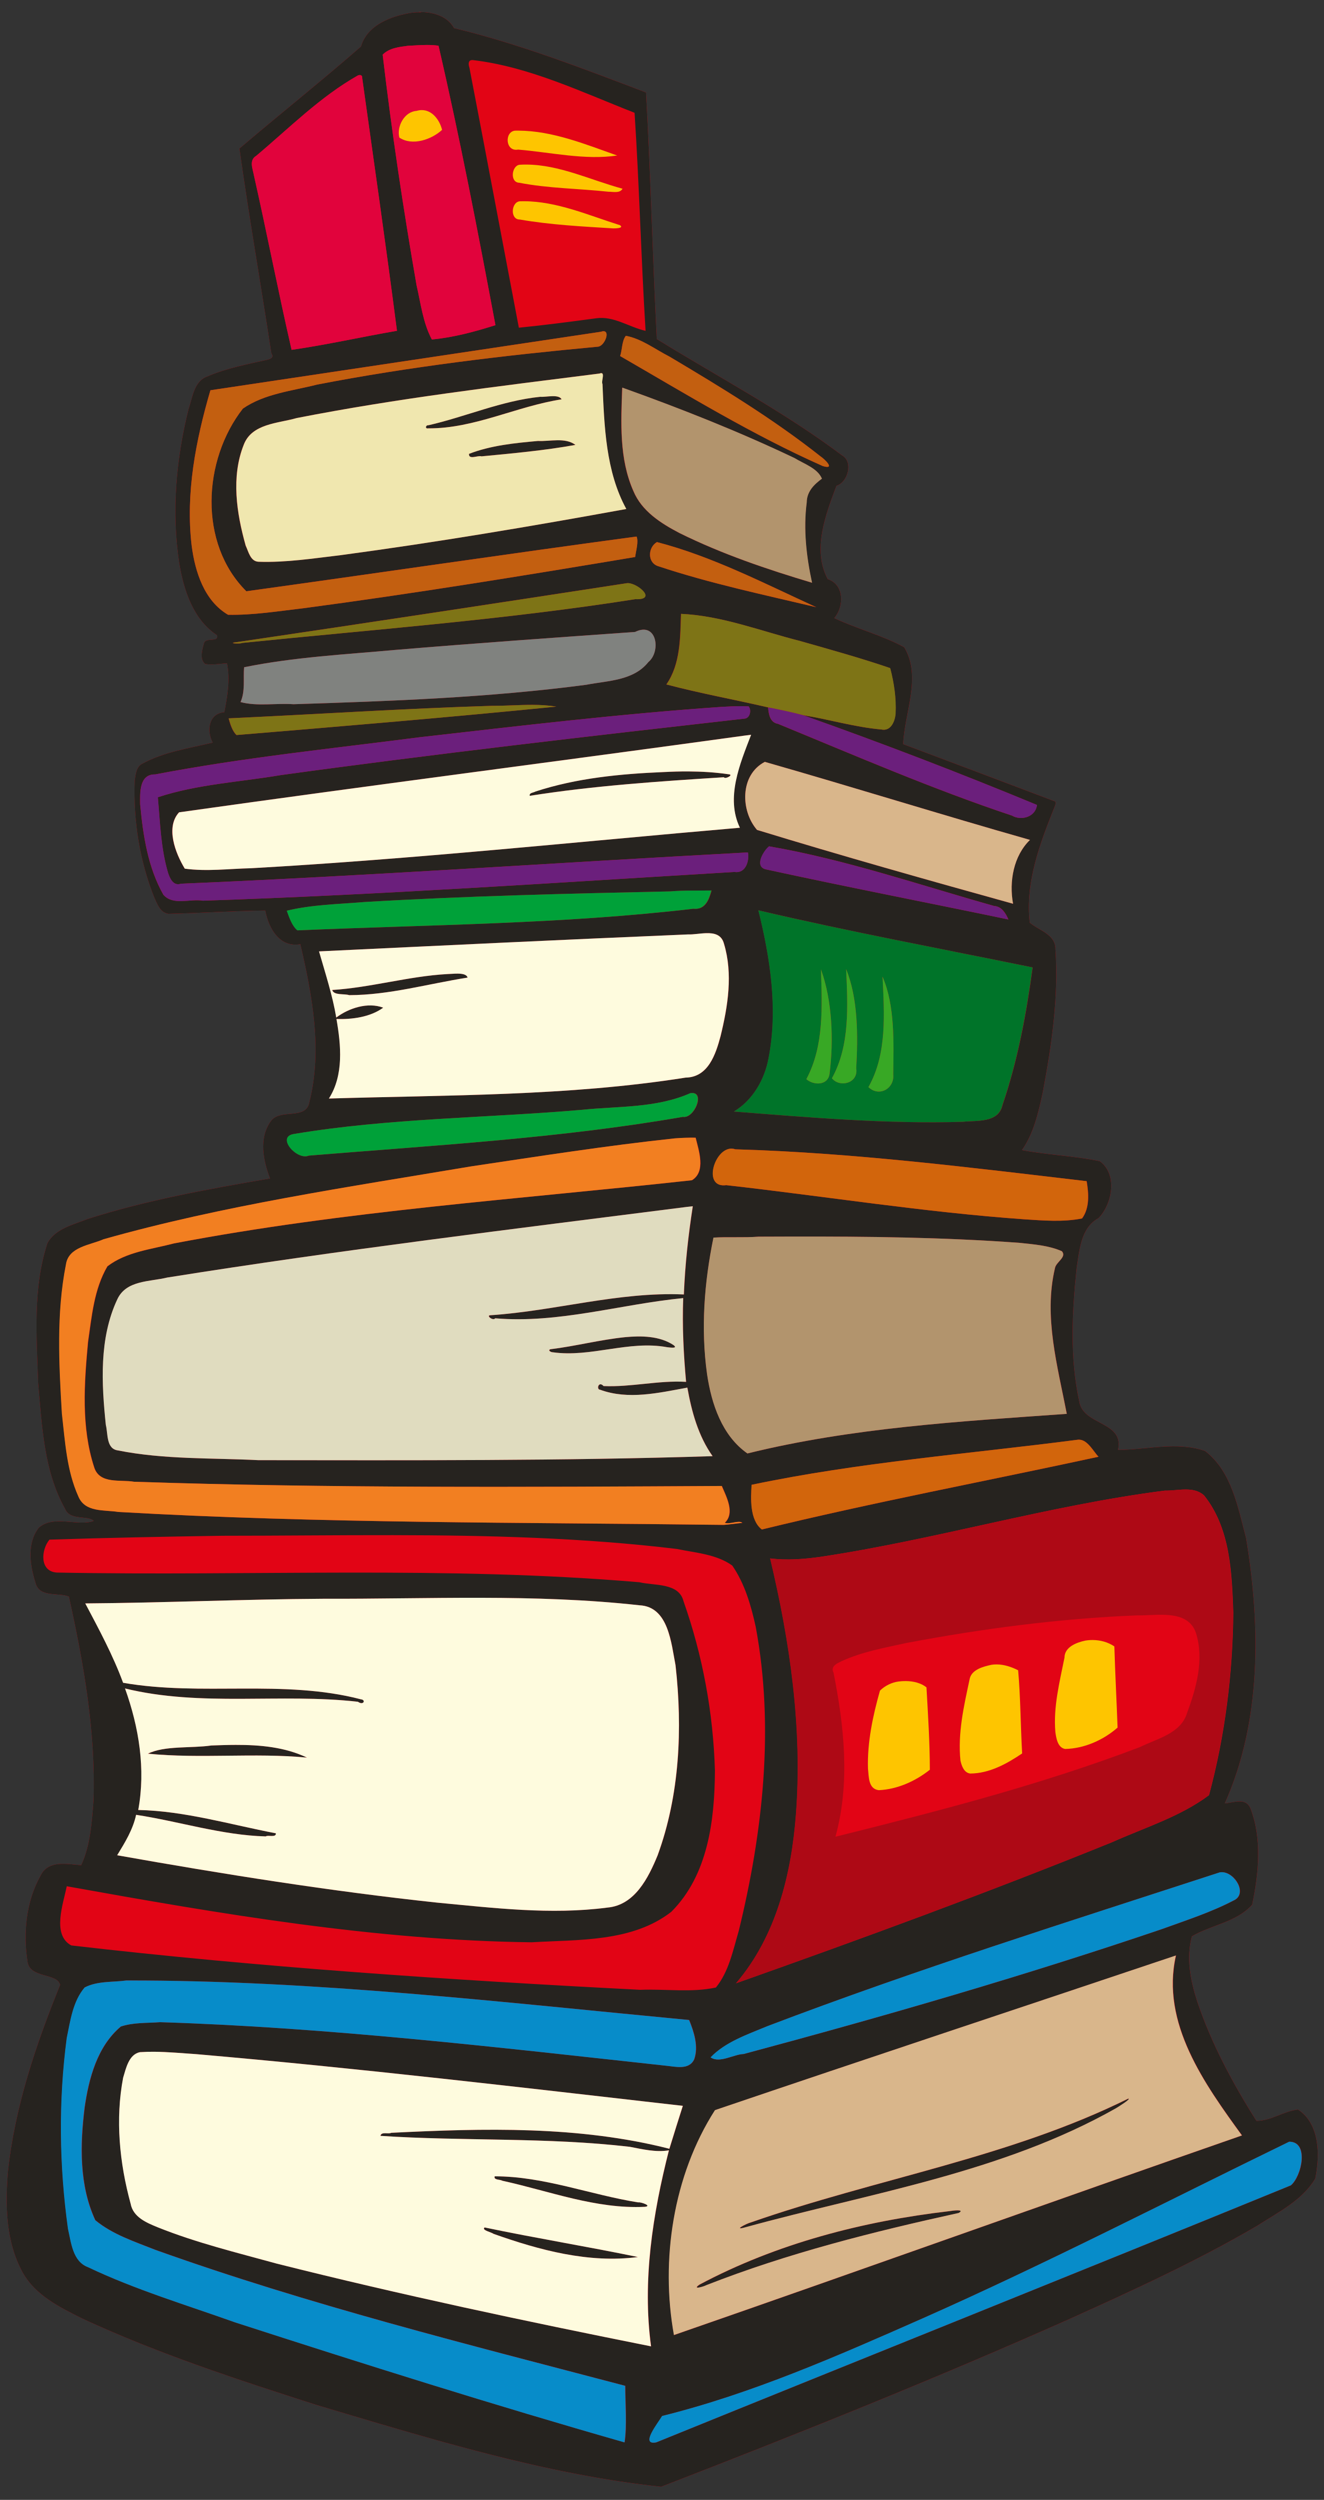 <?xml version="1.0" encoding="UTF-8" standalone="no"?>
<svg id="svg2" xmlns:rdf="http://www.w3.org/1999/02/22-rdf-syntax-ns#" xmlns="http://www.w3.org/2000/svg" height="2265pt" width="1200pt" version="1.1" xmlns:cc="http://creativecommons.org/ns#" xmlns:dc="http://purl.org/dc/elements/1.1/" viewBox="0 0 1200 2265">
<rect x="0" y="0" width="1200" height="2265" fill="#333333" stroke="none"/>
<g id="g4309" transform="translate(-1600)">
<path id="rect4306" d="m1979.6 11.108c-2.012 0.031-3.996 0.161-5.917 0.372-18.55 2.83-40.789 10.9-46.459 30.67-36.06 31.46-73.71 61.35-110.18 92.42 8.71 61.93 19.51 123.64 28.92 185.48 2.75 4.08-0.841 4.96-3.161 5.8-18.43 4.13-37.259 7.7-54.709 15.17-12.3 4.2-13.561 19.259-17.211 29.839-11.31 45.44-15.5 93.19-8.35 139.62 4.06 24.34 12.54 50.74 34.2 65.07 1.79 7.04-10.59 1.301-11.88 7.541-1.53 5.6-4.099 14.009 1.091 18.489 6.51 1.19 13.26-0.259 19.85-0.539 2.92 14.46 0.39 29.91-2.45 44.23-14.56 1.33-16.071 17.26-10.511 27.57-21.53 5.19-44.08 8.34-63.75 19.08-5.7 2.79-6.039 9.789-6.969 15.259-1.33 35.97 4.369 72.511 17.739 105.99 2.77 6.04 5.33 13.689 12.88 14.809 29.24-0.64 58.47-2.66 87.72-2.98 2.97 15.82 12.771 33.81 31.791 30.5 10.84 46.3 20.06 95.79 8.25 142.83-2.88 17.3-26.97 5.271-35.3 17.941-10.8 15.52-6.44 35.66-0.42 51.5-55.6 9.58-111.44 19.48-165.28 36.68-12.96 5.18-29.07 8.671-36.38 21.691-13.48 40.92-9.931 84.879-8.481 127.24 3.5 38.32 5.05 79.301 24.32 113.59 4.43 11.14 20.65 5.699 26.05 11.039-14.1 5.29-36.369-5.76-49.839 6.22-10.89 14.05-7.991 33.751-3.041 49.611 3.38 13.99 20.401 8.799 30.341 12.739 13.47 60.69 24.429 122.68 22.309 185.1-1.52 19.61-2.78 40.16-11.15 58.27-12.74-0.94-29.519-4.93-36.659 9.15-13.25 23.45-16.141 52.36-11.941 78.62 2.42 14.88 27.041 9.77 29.491 20.72-21.95 54.19-40.95 110.37-47.25 168.81-2.62 30.63-2.01 63.689 13.13 91.359 11.51 21.1 34.079 32.041 54.689 42.341 68.4 31.69 140.24 55.1 211.91 78.1 102.38 30.41 206.73 62.91 312.3 74.05 124.79-48.27 249.06-98.05 371.31-152.52 57.32-25.91 114.67-52.15 169-84 18.85-12.16 40.641-22.87 52.491-42.68 4.24-20.87 4.309-49.441-15.591-62.541-12.72 1.32-24.659 10.321-37.709 10.261-21.59-34.14-40.951-70.171-53.811-108.59-6.04-18.79-10.019-39.19-4.689-58.65 17.65-10.36 40.739-12.87 54.609-28.65 5.9-28.31 9.041-59.499-1.459-87.039-4.18-10.4-15.3-5.391-23.35-4.691 33.38-74.64 32.43-160.96 19.3-240.39-7.39-27.8-12.98-60.269-37.12-78.909-25.4-8.84-52.831-1.129-78.941-1.009 5.77-26.11-31.669-21.901-35.139-43.861-8.68-39.67-6.55-80.919-2.37-121.04 2.59-16.11 3.68-36.23 19.83-45.12 12.72-12.99 17.29-40 1.1-51.58-23.11-4.84-47.68-5.681-70.5-10.061 10.57-14.78 15.1-34.6 18.97-52.82 7.98-42.56 14.36-86.1 11.35-129.48 0.08-13.33-15.62-16.97-23.27-23.77-4.24-36.68 9.421-72.229 22.891-105.81 0.51-1.48 1.42-4.13-0.92-4.38-45.52-17.26-91.1-34.43-136.67-51.53 1.05-28.25 16.971-61.061 0.941-87.791-19.95-10.91-43.251-16.8-63.411-26.42 8.86-10.18 9.451-30.159-5.909-35.309-14.23-26.56-1.859-58.531 7.891-84.561 10.23-3.05 15.509-21.539 5.169-27.519-52.91-39.77-111.84-70.741-168-105.44-3.81-74.44-5.57-149.03-9.75-223.41-57.2-21.697-114.6-43.999-174-58.309-5.956-10.644-18.196-14.342-29.903-14.55-0.675-0.012-1.35-0.012-2.02-0.002z" fill="#e20415"/>
<path id="path4" d="m1981.6 11.109c-2.702-0.048-5.376 0.089-7.938 0.37-18.55 2.83-40.789 10.9-46.459 30.67-36.06 31.46-73.71 61.35-110.18 92.42 8.71 61.93 19.51 123.64 28.92 185.48 2.75 4.08-0.841 4.96-3.161 5.8-18.43 4.13-37.259 7.7-54.709 15.17-12.3 4.2-13.561 19.259-17.211 29.839-11.31 45.44-15.5 93.19-8.35 139.62 4.06 24.34 12.54 50.74 34.2 65.07 1.79 7.04-10.59 1.301-11.88 7.541-1.53 5.6-4.099 14.009 1.091 18.489 6.51 1.19 13.26-0.259 19.85-0.539 2.92 14.46 0.39 29.91-2.45 44.23-14.56 1.33-16.071 17.26-10.511 27.57-21.53 5.19-44.08 8.34-63.75 19.08-5.7 2.79-6.039 9.789-6.969 15.259-1.33 35.97 4.369 72.511 17.739 105.99 2.77 6.04 5.33 13.689 12.88 14.809 29.24-0.64 58.47-2.66 87.72-2.98 2.97 15.82 12.771 33.81 31.791 30.5 10.84 46.3 20.06 95.79 8.25 142.83-2.88 17.3-26.97 5.271-35.3 17.941-10.8 15.52-6.44 35.66-0.42 51.5-55.6 9.58-111.44 19.48-165.28 36.68-12.96 5.18-29.07 8.671-36.38 21.691-13.48 40.92-9.931 84.879-8.481 127.24 3.5 38.32 5.05 79.301 24.32 113.59 4.43 11.14 20.65 5.699 26.05 11.039-14.1 5.29-36.369-5.76-49.839 6.22-10.89 14.05-7.991 33.751-3.041 49.611 3.38 13.99 20.401 8.799 30.341 12.739 13.47 60.69 24.429 122.68 22.309 185.1-1.52 19.61-2.78 40.16-11.15 58.27-12.74-0.94-29.519-4.93-36.659 9.15-13.25 23.45-16.141 52.36-11.941 78.62 2.42 14.88 27.041 9.77 29.491 20.72-21.95 54.19-40.95 110.37-47.25 168.81-2.62 30.63-2.01 63.689 13.13 91.359 11.51 21.1 34.079 32.041 54.689 42.341 68.4 31.69 140.24 55.1 211.91 78.1 102.38 30.41 206.73 62.91 312.3 74.05 124.79-48.27 249.06-98.05 371.31-152.52 57.32-25.91 114.67-52.15 169-84 18.85-12.16 40.641-22.87 52.491-42.68 4.24-20.87 4.309-49.441-15.591-62.541-12.72 1.32-24.659 10.321-37.709 10.261-21.59-34.14-40.951-70.171-53.811-108.59-6.04-18.79-10.019-39.19-4.689-58.65 17.65-10.36 40.739-12.87 54.609-28.65 5.9-28.31 9.041-59.499-1.459-87.039-4.18-10.4-15.3-5.391-23.35-4.691 33.38-74.64 32.43-160.96 19.3-240.39-7.39-27.8-12.98-60.269-37.12-78.909-25.4-8.84-52.831-1.129-78.941-1.009 5.77-26.11-31.669-21.901-35.139-43.861-8.68-39.67-6.55-80.919-2.37-121.04 2.59-16.11 3.68-36.23 19.83-45.12 12.72-12.99 17.29-40 1.1-51.58-23.11-4.84-47.68-5.681-70.5-10.061 10.57-14.78 15.1-34.6 18.97-52.82 7.98-42.56 14.36-86.1 11.35-129.48 0.08-13.33-15.62-16.97-23.27-23.77-4.24-36.68 9.421-72.229 22.891-105.81 0.51-1.48 1.42-4.13-0.92-4.38-45.52-17.26-91.1-34.43-136.67-51.53 1.05-28.25 16.971-61.061 0.941-87.791-19.95-10.91-43.251-16.8-63.411-26.42 8.86-10.18 9.451-30.159-5.909-35.309-14.23-26.56-1.859-58.531 7.891-84.561 10.23-3.05 15.509-21.539 5.169-27.519-52.91-39.77-111.84-70.741-168-105.44-3.81-74.44-5.57-149.03-9.75-223.41-57.2-21.698-114.6-44-174-58.31-5.956-10.644-18.196-14.342-29.903-14.55zm5.445 29.636c3.494 0.001 6.978 0.178 10.428 0.684 19.43 83.89 35.729 168.58 51.589 253.19-18.76 5.9-38.03 11.169-57.63 12.959-8.09-15.17-10.01-32.62-13.87-49.15-12.04-69.34-22.52-139.01-30.7-208.91 6.03-6.02 14.751-6.961 22.731-8.011 5.775-0.275 11.628-0.765 17.452-0.764zm40.77 13.675c0.234-0.009 0.481-0.002 0.747 0.02 51.11 5.96 98.861 29.12 146.58 47.75 4.24 65.06 5.919 131.9 9.969 197.58-14.98-3.39-28.699-13.581-44.589-11.411-23.38 3.13-46.79 6.21-70.25 8.57-14.97-78.48-29.69-157.06-44.8-235.52-1.125-3.291-1.16-6.853 2.342-6.989zm-101.85 13.583c1.43-0.063 2.521 0.727 2.341 2.647 10.66 76.32 21.67 152.63 31.5 229.06-31.87 5.49-63.531 12.69-95.491 17.27-12.08-52.55-22.3-105.58-34.18-158.21-1.09-5.99-4.57-13.631 2.12-17.591 29.94-25.14 58.01-53.549 92.2-72.839 0.517-0.2 1.033-0.317 1.509-0.338zm221 232.1c6.416-0.012 0.649 14.132-5.505 14.059-85.05 7.9-170.15 18.03-254.08 34.3-22.66 5.77-47.619 8.17-67.259 21.75-36.36 46.56-40.45 122.13 3.12 165.5 117.91-16.31 235.72-33.72 353.69-49.58 1.96 4.56-0.509 12.66-1.289 18.55-99.99 16.74-200.11 33.071-300.63 46.411-22.71 2.63-45.44 6.369-68.35 5.919-21.68-12.73-29.941-39.119-32.991-62.739-5.59-47.42 3.75-95.26 17-140.68 117.96-17.66 235.93-35.33 353.9-53 0.938-0.336 1.732-0.489 2.395-0.491zm20.234 4.15c14.3 2.63 26.701 12.34 39.591 18.87 46.92 27.89 93.799 56.359 136.69 90.239 3.85 2.56 14.121 12.431 2.331 8.961-63.75-28.24-123.47-64.9-183.78-99.72 1.97-5.73 1.49-13.67 5.17-18.35zm-22.497 33.828c3.678-0.248-0.065 7.586 1.277 9.852 1.66 38.17 2.9 79.111 21.6 113.24-84.82 15.49-172.27 30.229-258.68 41.809-24.79 2.93-49.629 6.84-74.659 6-7.43-0.35-9.021-9.099-11.661-14.639-8.23-29.38-13.319-62.211-1.739-91.381 7.36-19.25 31.04-19.319 47.87-24.159 90.81-17.86 182.83-28.73 274.6-40.37 0.553-0.214 1.012-0.326 1.392-0.352zm19.167 13.102c52.89 18.93 105.31 39.63 156.06 63.8 8.63 5.31 20.97 9.23 24.92 18.72-7.15 5.25-13.7 11.7-13.78 21.45-3.15 24.3-0.36 49.02 4.83 72.85-40.94-12.23-81.629-25.99-120.01-44.97-16.83-8.76-34.33-19.849-41.9-38.109-13.02-29.32-11.25-62.491-10.12-93.741zm-62.169 7.783c-4.144-0.068-9.005 0.809-12.161 0.567-34.89 3.54-67.3 17.991-101.25 25.761-2.68-0.26-3.34 3.399-0.28 2.809 41.87 0.31 80.049-20.011 120.92-26.291-1.216-2.17-4.005-2.794-7.228-2.847zm3.341 39.942c-5.994 0.055-12.177 0.916-17.522 0.636-21.11 1.9-42.641 3.989-62.541 11.689-0.34 5.7 8.161 1.091 11.341 2.241 28.43-2.73 56.989-5.28 85.109-10.37-4.59-3.5-10.394-4.25-16.388-4.195zm90.338 92.236c50.3 13.03 97.39 37.529 144.42 59.009-47.81-11.33-96.13-21.52-142.8-37-10.51-2.92-9.98-17.109-1.62-22.009zm-26.205 37.195c9.114 0.249 26.474 15.426 6.605 14.534-118.11 18.63-237.51 27.499-356.4 39.659-2.1 1.16-15.24 0.24-3.75-0.88 117.61-17.37 235.18-35.231 352.69-53.291 0.275-0.024 0.561-0.032 0.855-0.023zm48.005 27.844c36.95 1.65 72.281 15.59 107.96 24.6 27.3 7.8 54.779 15.361 81.609 24.561 3.49 13.37 5.57 27.31 4.88 41.13-0.45 6.79-4.179 16.36-12.869 14.48-23.94-2.08-47.171-9.131-70.861-12.941 71.3 25.25 142.06 52.37 211.91 81.3-1.07 10.67-13.971 14.72-22.691 9.65-72.04-24.02-141.8-54.259-211.98-83.109-7.37-1.23-8.44-8.69-9.03-14.93-30.66-7.11-61.941-12.75-92.211-20.78 12.89-18.51 12.51-42.391 13.28-63.961zm-34.162 14.327c13.233-0.316 14.544 21.198 4.653 29.294-13.53 17.07-36.81 16.861-56.32 20.641-87.98 11.61-176.82 14.829-265.42 17.619-15.78-1.12-32.79 2.1-47.95-1.95 4.42-10.05 2.321-20.98 3.231-31.55 45.2-9.23 91.63-11.56 137.53-15.75 72.23-6.04 144.53-11.119 216.82-16.239 2.807-1.375 5.291-2.012 7.456-2.064zm-100.48 68.123c7.237 0.023 14.444 0.411 21.566 1.611-96.33 9.62-193.21 17.749-289.8 25.739-3.72-3.42-5.73-9.98-7.15-15.13 79.73-3.7 159.41-8.92 239.2-11.37 11.975 0.087 24.122-0.888 36.184-0.85zm189.7 1.212c2.088 0.009 4.177 0.058 6.264 0.158 2.78 3.44 1.22 10.71-3.67 11.1-140.33 15.89-280.68 31.929-420.6 51.209-37.03 6.3-75.489 8.22-111.21 20.05 2.06 22.83 2.69 46.131 9.2 68.281 1.7 5.15 4.729 12.39 11.759 10.05 171.4-7.22 342.58-19.221 513.85-28.361 1.53 7.66-2.129 19.35-12.059 17.7-160.57 9.58-321.12 20.74-481.89 26.03-11.54-1.98-26.97 4.721-35.83-5.359-14.1-24.88-18.449-53.919-21.039-82.009-0.08-9.99-1.11-27.371 13.65-27.031 79.13-15.19 159.42-23.319 239.29-33.639 91.04-10.38 182.08-21.22 273.51-27.52 6.247-0.36 12.511-0.686 18.775-0.658zm8.455 25.878c-10.16 26.36-23.23 57.16-10.17 84.25-147.6 12.74-295.02 28.369-442.97 36.689-20.01 0.45-40.229 3.12-60.159 0.4-8.55-14.07-17.6-37.529-5.17-51.059 170.58-24.08 341.66-45.961 512.39-69.491 1.52-0.2 4.56-0.589 6.08-0.789zm12.48 24.57c80.24 22.92 160.01 47.91 240.33 70.7-14.84 14.36-19.08 37.56-15.35 57.85-77.57-21.52-155.09-43.351-232.06-66.911-15.04-17.39-15.57-49.859 7.08-61.639zm-69.581 8.673c-7.403-0.032-14.804 0.183-22.169 0.566-39.15 1.63-78.79 5.401-116.22 17.641-1.79 1.11-5.819 1-5.159 3.88 58.27-9.23 117.15-13.081 175.97-16.841 0.93 2.17 9.289-2.279 4.439-2.659-12.181-1.794-24.523-2.533-36.861-2.586zm73.5 67.84c69.36 11.96 136.39 35.04 204.1 54.1 6.8 0.4 10.38 6.631 12.83 12.191-73.42-15.29-147.05-29.56-220.32-45.52-10-2.87-1.549-16.88 3.391-20.77zm-52.12 40.02c-2.34 8.45-5.699 17.71-16.459 16.55-119.04 13.96-239.25 14.41-358.86 19.58-4.85-4.01-7.42-11.75-9.63-17.82 23.03-5.53 46.881-5.88 70.391-7.87 92.36-5.45 184.9-7.62 277.35-9.63 12.37-1.04 24.799-0.599 37.209-0.809zm42.45 17.959c82.39 19.34 165.64 34.791 248.55 51.741-5.61 42.1-13.57 84.59-27.37 124.9-3.7 16.32-23.32 13.6-35.98 15-69.23 2.04-138.42-3.89-207.39-9.32 17.22-10.36 27.88-29.04 31.45-48.57 8.59-44.5 1.459-90.27-9.261-133.75zm-47.245 20.712c7.278-0.202 13.903 1.28 16.086 9.549 8.25 27.29 3.55 56.77-3.13 83.93-4.34 16.16-11.111 37.119-31.611 37.389-106.8 16.9-215.52 15.711-323.32 18.961 13.57-21.34 10.98-48.23 6.85-72.05 14.23 0.46 30.771-1.76 42.361-10.27-13.84-5.2-30.93 0.22-42.55 8.95-3.45-20.43-9.961-40.18-15.611-59.95 111.5-5.32 223.01-10.71 334.54-15.38 4.668 0.206 10.724-0.971 16.384-1.128zm-225.35 36.653c-3.33-0.018-6.832 0.36-9.125 0.395-35.22 1.94-69.339 12.219-104.52 14.439 1.56 5.1 10.92 3.16 15.4 4.67 36.34-0.06 71.61-10.31 107.3-15.9-0.776-2.902-4.775-3.581-9.056-3.605zm212.15 108.19c12.412-0.744 2.247 23.403-7.973 21.611-112 19.48-225.87 25.79-339.06 35.1-10.73 4.58-29.939-17.15-13.309-19.63 86.21-14.39 174.11-14.391 261.07-21.891 32.76-3.4 67.35-1.469 98-15.039 0.448-0.077 0.873-0.128 1.273-0.152zm-1.069 40.483c1.571-0.012 3.143-0.01 4.716 0.019 2.8 11.63 9.52 30.689-3.37 38.539-156.64 17.19-314.46 27.651-469.48 57.241-20.45 5.38-43.089 7.559-60.289 20.739-12.13 20.63-14.181 45.211-17.561 68.431-3.5 37.73-6.37 77.16 5.58 113.75 4.91 15.44 23.921 10.849 36.081 13.019 177.47 5.92 355.25 4.801 532.76 3.831 4.18 10.01 12.07 24.359 2.7 33.359 4.58 1.68 12.831-2.651 15.891 0.059-5.63 0.54-11.221 1.421-16.861 1.831-182.97-2.34-366.06-1.221-548.8-11.731-12.69-2.04-30.059 0.621-36.089-14.019-10.6-23.5-12.051-49.75-14.931-75.02-2.68-44.93-5.1-90.71 3.65-135.12 2.37-16.22 22.001-17.509 34.081-22.909 109.04-30.81 221.45-47.22 333.01-66 61.49-9.16 122.95-18.821 184.79-25.411 4.702-0.367 9.41-0.571 14.124-0.608zm37.43 9.906c1.062 0.034 2.147 0.234 3.247 0.622 106.52 3.09 212.59 16.46 318.38 28.88 1.87 11.16 2.86 24.08-4.15 33.75-17.27 3.45-35.02 1.9-52.45 0.78-90.42-6.41-179.99-20.79-270.01-30.93-21.75 3.028-10.945-33.618 4.984-33.102zm-35.324 52.202c-4.1 26.47-7.021 53.15-8.091 79.93-59.12-2.58-116.4 14.89-175.04 18.82-4.82-0.05 2.14 5.45 4.03 2.77 57.51 4.91 113.57-12.76 170.42-18.3-0.97 25.34 0.309 50.67 2.609 75.9-25.06-1.48-49.741 4.92-74.791 3.82-4.55-4.98-6.739 3.149-3.169 3.289 25.63 9.43 53.209 2.82 79.109-1.9 3.87 21.82 9.92 43.861 22.87 62.111-135.26 4.32-274.82 3.75-411.72 3.63-42.39-2.11-85.41-0.49-127.22-8.82-10.85-1.4-8.959-15.299-10.989-23.059-3.92-37.76-6.16-78.57 10.38-113.82 8.07-17.51 29.409-15.87 45.259-19.77 156.5-24.96 313.87-43.999 471.05-64.009 1.32-0.14 3.961-0.441 5.291-0.591zm89.169 27.45c68.984-0.131 138.03 0.625 206.87 5.7 12.94 1.38 26.43 2.291 38.45 7.591 4.73 5.4-5.539 9.81-6.309 15.5-10.34 43.85 2.44 88.73 10.75 131.85-96.91 6.88-194.78 12.53-289.44 35.88-23.08-16.11-32.639-45.009-36.569-71.709-5.78-41.17-2.581-83.28 5.789-123.87 13.62-0.82 27.28 0.189 40.9-0.841 9.851-0.045 19.705-0.081 29.559-0.1zm-139.19 90.552c-3.795 0.043-7.559 0.284-11.202 0.619-22.86 2.34-45.179 8.19-67.959 10.98-2.49 1.11 0.899 2.77 2.239 2.7 34.75 4.89 68.92-11.009 103.62-4.589 2.57 0.27 10.321 1.479 5.841-1.911-9.488-6.27-21.153-7.927-32.539-7.798zm400.2 93.494c7.921 0.21 13.03 11.059 17.567 15.475-101.29 21.97-204.3 41.269-305.18 65.909-11.18-8.7-10.001-28.5-9.261-40.5 97.23-20.44 196.77-28 295.25-40.78 0.554-0.086 1.095-0.119 1.623-0.105zm96.094 45.139c6.232-0.044 12.219 0.971 17.044 5.356 23.82 29.78 25.179 69.9 26.469 106.28-0.5 55.66-7.529 111.57-22.009 165.32-26.07 19.49-58.12 29.27-87.63 42.5-112.51 45.62-226.6 87.369-341 127.91 36.37-42.45 50.31-98.91 54.37-153.57 5.85-77.78-5.41-155.81-23.42-231.36 15.18 1.9 30.5 0.67 45.6-1.43 104.82-15.72 206.86-46.591 312.05-60.011 5.815 0.15 12.294-0.952 18.527-0.995zm-717.96 41.364c85.991 0.132 171.95 2.237 257.36 12.531 16.9 3.56 35.559 4.65 50.019 15.02 11.36 16.5 17.03 36.27 21.27 55.67 16.97 91.23 6.47 185.78-15.4 275.29-5.21 17.58-8.92 36.909-20.72 51.339-22.33 4.84-45.799 1.141-68.539 2.091-172.17-8.83-344.43-20.39-515.69-40.2-17.81-9.61-7.249-37.811-4.139-53.641 139.22 25.03 279.57 49.08 421.37 50.78 42.44-2.53 91.131-0.05 126.53-27.58 33.36-33.26 39.36-83.209 39.58-128.01-1.52-52.2-11.09-104.28-28.5-153.51-4.18-16.84-26.601-13.899-39.911-17.109-175.6-14.99-352.14-5.39-528.08-8.78-15.82-1.04-14.28-20.65-6.65-29.82 52.26-1.74 104.52-2.7 156.8-3.52 51.502 0 103.11-0.631 154.7-0.551zm80.008 56.75c47.894 0.115 95.74 1.506 143.35 6.781 26.37 1.24 28.75 34.441 32.68 54.331 6.46 57.47 3.79 117.44-16.22 172.22-8.39 20.38-20.7 45.241-45.6 47.361-51.24 6.73-103.1 0.309-154.26-4.491-97.19-10.42-193.78-25.82-289.99-42.92 7.04-11.52 14.31-23.28 17.17-36.65 39.17 5.97 77.6 18.49 117.5 19.57 1.93-1.58 9.4 1.4 9.2-2.8-41.41-7.91-82.35-20.24-124.77-21.15 6.84-37.03 0.63-74.979-11.98-110.11 69.15 16.92 140.96 4.11 211.08 12.05 5.1 3.6 7.409-1.72 2.809-2.18-70.47-18.42-144.37-2.541-215.63-15.011-9.17-24.94-22.029-48.739-34.289-71.909 71.77-0.53 143.52-3.801 215.31-4.211 47.805 0.165 95.747-0.996 143.64-0.881zm-222.7 133.29c-7.389 0.019-14.749 0.264-21.981 0.531-18.4 2.68-42.19-0.07-57.5 7.42 47.83 4.73 96.32-1.01 144.17 3.55-20.085-9.57-42.521-11.557-64.689-11.502zm894.23 115.31c11.725 0.38 23.37 19.945 10.152 25.72-20.72 10.79-43.08 17.931-64.98 25.891-124.82 42.35-251.55 78.999-378.85 113.12-9.13 0.26-21.93 8.75-30.02 3.02 13.39-14.01 33.64-20.83 51.68-28.33 134.84-51.32 272.58-94.54 409.68-139.23 0.775-0.155 1.557-0.216 2.339-0.191zm-41.909 75.53c-13.97 61.24 26.221 116.67 59.831 163.01-171.76 59.77-343.02 121.26-514.8 180.85-12.18-67.51-0.88-144.35 37.2-203.77 138.55-47.07 277.51-93.04 416.25-139.62 0.38-0.12 1.139-0.35 1.519-0.47zm-951.38 22.6c170.58-0.32 340.49 19.751 510.12 35.791 4.4 10.9 8.699 23.939 4.609 35.609-4.73 10.07-17.07 6.59-25.73 5.8-152.43-16.62-305.01-34.599-458.35-39.439-11.88 0.9-24.15 0.14-35.6 3.95-21.42 18.05-29.01 46.92-32.83 73.53-4.17 33.86-4.959 70.36 9.691 101.95 15.73 13.02 35.569 19.32 54.269 26.8 139.28 49.84 283.09 85.66 426.02 123.25 0.11 16.64 1.651 36.209-0.589 51.259-118.37-33.79-235.98-70.879-353.15-108.79-44.59-15.9-90.221-29.54-133.06-49.92-14.04-5.18-15.33-22.36-18.23-34.83-7.96-57.24-8.67-115.55-1.12-172.87 3.33-15.81 5.43-33.07 16.23-45.78 11.48-5.98 25.27-4.621 37.72-6.311zm25.083 64.594c12.784 0.084 25.567 1.339 38.317 2.156 147.29 12.75 294.13 30.111 441 46.841-4.11 12.9-8.18 25.921-12.18 38.891-82-20.91-168.12-18.62-252.14-14.45-2.49 1.46-8.909-1.34-9.719 2.75 75.27 4.95 150.98 1.17 226.04 9.93 11.66 2.22 23.44 5.139 35.4 3.189-14.69 57.74-24.219 118.09-16.209 177.6-113.48-22.67-226.76-46.67-339.02-74.9-36.29-9.99-73.06-18.91-108.07-32.95-10.22-4.16-22.33-9.21-24.58-21.4-10.08-36.83-13.991-76.449-6.791-114.14 2.55-8.43 5.13-21.06 15.17-23.15 4.26-0.292 8.521-0.395 12.783-0.367zm883.07 42.477c-108.22 53.62-228.7 72.54-341.94 112.13-4.37 1.1-16.891 7.79-4.841 4.37 112.93-31.03 232.24-49.35 335.5-107.68 2.32-1.35 14.46-8.95 11.28-8.82zm145.84 39c18.13-0.11 11.439 31.17 1.489 39.55-191.45 78.28-383.53 155.05-575.16 232.86-15.05 2.96 1.7-17.71 5.33-23.92 81.38-20.19 158.98-54.38 235.67-88.23 112.58-49.85 222.09-106.43 332.67-160.26zm-720.1 31.38c-1.16 3.49 4.77 2.68 6.97 4 42.56 9.33 84.919 25.81 129.09 23.62 7.13-0.7-3.92-4.589-5.95-3.989-43.5-6.93-85.699-23.701-130.11-23.631zm419.61 30.842c-2.601 0-6.243 0.503-7.278 0.708-78.41 9.09-156.65 29.301-226.57 66.531-7.4 5.06 3.631 1.899 6.241 0.489 73.99-29.01 151.16-48.34 228.64-65.37 3.13-1.84 1.57-2.354-1.031-2.358zm-428.76 15.478c-3.03 2.52 6.189 4.241 7.959 5.741 41.55 14.79 86.681 26.91 131.01 21.05-45.06-9.32-93-17.161-138.97-26.791z" fill="#26231f"/>
<path id="path6" d="m1987 40.745c-5.824-0.001-11.677 0.489-17.452 0.764-7.98 1.05-16.701 1.991-22.731 8.011 8.18 69.9 18.66 139.57 30.7 208.91 3.86 16.53 5.78 33.98 13.87 49.15 19.6-1.79 38.87-7.059 57.63-12.959-15.86-84.61-32.159-169.3-51.589-253.19-3.45-0.506-6.934-0.684-10.428-0.684zm-61.083 27.258c-0.477 0.021-0.992 0.138-1.509 0.338-34.19 19.29-62.26 47.699-92.2 72.839-6.69 3.96-3.21 11.601-2.12 17.591 11.88 52.63 22.1 105.66 34.18 158.21 31.96-4.58 63.621-11.78 95.491-17.27-9.83-76.43-20.84-152.74-31.5-229.06 0.18-1.92-0.91-2.71-2.341-2.647zm55.973 31.739c9.698-0.266 16.58 8.881 18.777 17.938-9.52 8.77-27.009 14.9-38.739 6.97-2.54-10.05 4.489-23.461 15.639-24.191 1.495-0.45 2.938-0.679 4.323-0.717z" fill="#e1033c"/>
<path id="path12" d="m1981.9 99.742c-1.385 0.038-2.828 0.267-4.323 0.717-11.15 0.73-18.179 14.141-15.639 24.191 11.73 7.93 29.219 1.8 38.739-6.97-2.196-9.056-9.078-18.204-18.777-17.938zm87.825 18.62c-1.001-0.003-2.004 0.006-3.008 0.028-9.66 1.02-8.741 19.33 2.859 17.15 29.6 2.45 60.761 9.759 89.791 5.359-28.917-10.22-58.612-22.43-89.642-22.538zm7.177 30.745c-2.013-0.006-4.034 0.049-6.064 0.172-7.19 1.03-8.821 15.91-0.291 16.3 26.62 5.15 53.93 5.231 80.85 8.141 4.31-0.05 10.301 1.69 12.861-2.73-28.781-7.781-57.159-21.786-87.356-21.883zm-2.205 33.223c-0.972-0.001-1.946 0.013-2.92 0.039-8.43-0.23-9.98 16.659-0.6 16.539 27.91 4.83 56.391 6.271 84.641 8.031 0.71-0.01 10.32 0.09 6.12-2.9-28.384-8.903-57.116-21.692-87.241-21.709zm515.8 1303.6c-2.295-0.021-4.592 0.159-6.847 0.531-7.99 1.7-18.85 5.819-18.85 15.409-4.45 22.19-10.23 44.639-8.28 67.459 0.81 5.62 2.039 14.03 8.809 15.32 17.45-0.36 34.681-8.059 47.581-19.359-0.88-24.5-2.2-49.031-2.92-73.561-5.73-3.87-12.608-5.737-19.494-5.8zm-87.15 22.109c-1.563-0.01-3.131 0.095-4.697 0.331-7.59 1.63-18.5 4.4-19.93 13.45-5.12 24.1-10.809 48.6-8.209 73.43 1.07 4.75 3.23 10.971 8.85 11.661 17.32-0.08 33.07-8.761 47.05-18.211-1.44-25.05-1.42-50.429-3.62-75.339-5.988-3.071-12.67-5.278-19.444-5.322zm-82.206 15.089c-2.229-0.031-4.432 0.104-6.53 0.372-6.38 0.76-12.55 3.891-17.07 8.291-6.44 22.91-11.571 46.719-10.861 70.659 0.85 7.21 0.131 18.441 9.841 19.541 16.88-0.76 33.29-8.21 46.25-18.53-0.06-24.84-1.65-49.79-3.07-74.62-4.957-4.027-11.872-5.62-18.559-5.713z" fill="#fec500"/>
<path id="path20" d="m2147 300.1c-0.664 0.001-1.458 0.155-2.395 0.491-117.97 17.67-235.94 35.34-353.9 53-13.25 45.42-22.59 93.26-17 140.68 3.05 23.62 11.311 50.009 32.991 62.739 22.91 0.45 45.64-3.289 68.35-5.919 100.52-13.34 200.64-29.671 300.63-46.411 0.78-5.89 3.249-13.99 1.289-18.55-117.97 15.86-235.78 33.27-353.69 49.58-43.57-43.37-39.48-118.94-3.12-165.5 19.64-13.58 44.599-15.98 67.259-21.75 83.93-16.27 169.03-26.4 254.08-34.3 6.154 0.072 11.92-14.071 5.505-14.059zm20.234 4.15c-3.68 4.68-3.2 12.62-5.17 18.35 60.31 34.82 120.03 71.48 183.78 99.72 11.79 3.47 1.519-6.401-2.331-8.961-42.89-33.88-89.769-62.349-136.69-90.239-12.89-6.53-25.291-16.24-39.591-18.87zm28.18 186.89c-8.36 4.9-8.89 19.089 1.62 22.009 46.67 15.48 94.99 25.67 142.8 37-47.03-21.48-94.12-45.979-144.42-59.009z" fill="#c35f10"/>
<path id="path24" d="m2143.4 338.43c5.9-2.28 1.19 7 2.67 9.5 1.66 38.17 2.9 79.11 21.6 113.24-84.82 15.49-172.27 30.23-258.68 41.81-24.79 2.93-49.63 6.84-74.66 6-7.43-0.35-9.02-9.1-11.66-14.64-8.23-29.38-13.32-62.21-1.74-91.38 7.36-19.25 31.04-19.32 47.87-24.16 90.81-17.86 182.83-28.73 274.6-40.37m-53.77 21.1c-34.89 3.54-67.3 17.99-101.25 25.76-2.68-0.26-3.34 3.4-0.28 2.81 41.87 0.31 80.05-20.01 120.92-26.29-2.78-4.96-13.78-1.85-19.39-2.28m-2.02 40.01c-21.11 1.9-42.64 3.99-62.54 11.69-0.34 5.7 8.16 1.09 11.34 2.24 28.43-2.73 56.99-5.28 85.11-10.37-9.18-7-23.22-3-33.91-3.56z" fill="#f0e7af"/>
<path id="path26" d="m2164 351.18c-1.13 31.25-2.9 64.421 10.12 93.741 7.57 18.26 25.07 29.349 41.9 38.109 38.38 18.98 79.069 32.74 120.01 44.97-5.19-23.83-7.98-48.55-4.83-72.85 0.08-9.75 6.63-16.2 13.78-21.45-3.95-9.49-16.29-13.41-24.92-18.72-50.75-24.17-103.17-44.87-156.06-63.8zm153.09 769.2c-9.855 0.019-19.708 0.055-29.559 0.1-13.62 1.03-27.28 0.021-40.9 0.841-8.37 40.59-11.569 82.7-5.789 123.87 3.93 26.7 13.489 55.599 36.569 71.709 94.66-23.35 192.53-29 289.44-35.88-8.31-43.12-21.09-88-10.75-131.85 0.77-5.69 11.039-10.1 6.309-15.5-12.02-5.3-25.51-6.211-38.45-7.591-68.836-5.075-137.89-5.831-206.87-5.7z" fill="#b2946d"/>
<path id="path34" d="m2169.3 528.34c-0.294-0.008-0.579-0.001-0.855 0.023-117.51 18.06-235.08 35.921-352.69 53.291-11.49 1.12 1.65 2.04 3.75 0.88 118.89-12.16 238.29-21.029 356.4-39.659 19.869 0.891 2.509-14.285-6.605-14.534zm48.005 27.844c-0.77 21.57-0.39 45.451-13.28 63.961 30.27 8.03 61.551 13.67 92.211 20.78 10.64 2.1 21.279 4.339 31.789 7.089 23.69 3.81 46.921 10.861 70.861 12.941 8.69 1.88 12.419-7.69 12.869-14.48 0.69-13.82-1.39-27.76-4.88-41.13-26.83-9.2-54.309-16.761-81.609-24.561-35.68-9.01-71.011-22.95-107.96-24.6zm-134.65 82.45c-12.062-0.038-24.209 0.937-36.184 0.85-79.79 2.45-159.47 7.67-239.2 11.37 1.42 5.15 3.43 11.71 7.15 15.13 96.59-7.99 193.47-16.119 289.8-25.739-7.121-1.2-14.328-1.588-21.566-1.611z" fill="#7e7416"/>
<path id="path38" d="m2175.6 572.57c19.96-9.78 23.62 17.81 12.11 27.23-13.53 17.07-36.81 16.86-56.32 20.64-87.98 11.61-176.82 14.83-265.42 17.62-15.78-1.12-32.79 2.1-47.95-1.95 4.42-10.05 2.32-20.98 3.23-31.55 45.2-9.23 91.63-11.56 137.53-15.75 72.23-6.04 144.53-11.12 216.82-16.24z" fill="#80827f"/>
<path id="path42" d="m2272.3 639.84c-6.264-0.028-12.528 0.298-18.775 0.658-91.43 6.3-182.47 17.14-273.51 27.52-79.87 10.32-160.16 18.449-239.29 33.639-14.76-0.34-13.73 17.041-13.65 27.031 2.59 28.09 6.939 57.129 21.039 82.009 8.86 10.08 24.29 3.379 35.83 5.359 160.77-5.29 321.32-16.45 481.89-26.03 9.93 1.65 13.589-10.04 12.059-17.7-171.27 9.14-342.45 21.141-513.85 28.361-7.03 2.34-10.059-4.9-11.759-10.05-6.51-22.15-7.14-45.451-9.2-68.281 35.72-11.83 74.179-13.75 111.21-20.05 139.92-19.28 280.27-35.319 420.6-51.209 4.89-0.39 6.45-7.66 3.67-11.1-2.087-0.1-4.176-0.148-6.264-0.158zm23.875 1.078c0.59 6.24 1.66 13.7 9.03 14.93 70.18 28.85 139.94 59.089 211.98 83.109 8.72 5.07 21.621 1.02 22.691-9.65-69.85-28.93-140.61-56.05-211.91-81.3-10.51-2.75-21.149-4.989-31.789-7.089zm0.8 125.88c-4.94 3.89-13.391 17.9-3.391 20.77 73.27 15.96 146.9 30.23 220.32 45.52-2.45-5.56-6.03-11.791-12.83-12.191-67.71-19.06-134.74-42.14-204.1-54.1z" fill="#6b1f7c"/>
<path id="path46" d="m2280.8 665.72c-1.52 0.2-4.56 0.589-6.08 0.789-170.7 23.53-341.8 45.41-512.4 69.49-12.43 13.53-3.38 36.989 5.17 51.059 19.93 2.72 40.149 0.05 60.159-0.4 147.95-8.32 295.37-23.949 442.97-36.689-13.06-27.09 0.01-57.89 10.17-84.25zm-57.102 33.244c12.338 0.053 24.68 0.792 36.861 2.586 4.85 0.38-3.509 4.829-4.439 2.659-58.82 3.76-117.7 7.611-175.97 16.841-0.66-2.88 3.369-2.77 5.159-3.88 37.43-12.24 77.07-16.011 116.22-17.641 7.365-0.383 14.766-0.597 22.169-0.566zm16.366 146.53c-5.661 0.157-11.716 1.334-16.384 1.128-111.53 4.67-223.04 10.06-334.54 15.38 5.65 19.77 12.161 39.52 15.611 59.95 11.62-8.73 28.71-14.15 42.55-8.95-11.59 8.51-28.131 10.73-42.361 10.27 4.13 23.82 6.72 50.71-6.85 72.05 107.8-3.25 216.52-2.061 323.32-18.961 20.5-0.27 27.271-21.229 31.611-37.389 6.68-27.16 11.38-56.64 3.13-83.93-2.183-8.269-8.808-9.751-16.086-9.549zm-225.35 36.653c4.282 0.024 8.28 0.702 9.056 3.605-35.69 5.59-70.96 15.84-107.3 15.9-4.48-1.51-13.84 0.43-15.4-4.67 35.18-2.22 69.299-12.499 104.52-14.439 2.292-0.035 5.795-0.414 9.125-0.395zm21.506 565.53c-47.894-0.115-95.836 1.046-143.64 0.881-71.79 0.41-143.54 3.681-215.31 4.211 12.26 23.17 25.119 46.969 34.289 71.909 71.26 12.47 145.16-3.409 215.63 15.011 4.6 0.46 2.291 5.78-2.809 2.18-70.12-7.94-141.93 4.87-211.08-12.05 12.61 35.13 18.82 73.079 11.98 110.11 42.42 0.91 83.36 13.24 124.77 21.15 0.2 4.2-7.27 1.22-9.2 2.8-39.9-1.08-78.33-13.6-117.5-19.57-2.86 13.37-10.13 25.13-17.17 36.65 96.21 17.1 192.8 32.5 289.99 42.92 51.16 4.8 103.02 11.221 154.26 4.491 24.9-2.12 37.21-26.981 45.6-47.361 20.01-54.78 22.68-114.75 16.22-172.22-3.93-19.89-6.31-53.091-32.68-54.331-47.61-5.275-95.456-6.666-143.35-6.781zm-222.7 133.29c22.168-0.056 44.604 1.932 64.689 11.502-47.85-4.56-96.34 1.18-144.17-3.55 15.31-7.49 39.1-4.74 57.5-7.42 7.232-0.268 14.592-0.513 21.981-0.531zm-73.978 278.03c-4.261-0.028-8.523 0.075-12.783 0.367-10.04 2.09-12.62 14.72-15.17 23.15-7.2 37.69-3.289 77.309 6.791 114.14 2.25 12.19 14.36 17.24 24.58 21.4 35.01 14.04 71.78 22.96 108.07 32.95 112.26 28.23 225.54 52.23 339.02 74.9-8.01-59.51 1.519-119.86 16.209-177.6-11.96 1.95-23.74-0.969-35.4-3.189-75.06-8.76-150.77-4.98-226.04-9.93 0.81-4.09 7.229-1.29 9.719-2.75 84.02-4.17 170.14-6.46 252.14 14.45 4-12.97 8.07-25.991 12.18-38.891-146.87-16.73-293.71-34.091-441-46.841-12.75-0.818-25.534-2.073-38.317-2.156zm308.81 112.86c44.41-0.07 86.609 16.701 130.11 23.631 2.03-0.6 13.08 3.289 5.95 3.989-44.17 2.19-86.529-14.29-129.09-23.62-2.2-1.32-8.13-0.51-6.97-4zm-9.15 46.32c45.97 9.63 93.91 17.471 138.97 26.791-44.33 5.86-89.461-6.26-131.01-21.05-1.77-1.5-10.989-3.221-7.959-5.741z" fill="#fefbde"/>
<path id="path48" d="m2293.2 690.29c-22.65 11.78-22.12 44.249-7.08 61.639 76.97 23.56 154.49 45.391 232.06 66.911-3.73-20.29 0.51-43.49 15.35-57.85-80.32-22.79-160.09-47.78-240.33-70.7zm372.56 1081.5c-0.38 0.12-1.139 0.35-1.519 0.47-138.74 46.58-277.7 92.55-416.25 139.62-38.08 59.42-49.38 136.26-37.2 203.77 171.78-59.59 343.04-121.08 514.8-180.85-33.61-46.34-73.801-101.77-59.831-163.01zm-43.23 129.67c3.18-0.13-8.96 7.47-11.28 8.82-103.26 58.33-222.57 76.65-335.5 107.68-12.05 3.42 0.471-3.27 4.841-4.37 113.24-39.59 233.72-58.51 341.94-112.13zm-154.65 101.22c2.601 0 4.161 0.518 1.031 2.358-77.48 17.03-154.65 36.36-228.64 65.37-2.61 1.41-13.641 4.571-6.241-0.489 69.92-37.23 148.16-57.441 226.57-66.531 1.035-0.205 4.677-0.712 7.278-0.708z" fill="#d9b68b"/>
<path id="path54" d="m2244.8 806.82c-12.41 0.21-24.839-0.231-37.209 0.809-92.45 2.01-184.99 4.18-277.35 9.63-23.51 1.99-47.361 2.34-70.391 7.87 2.21 6.07 4.78 13.81 9.63 17.82 119.61-5.17 239.82-5.62 358.86-19.58 10.76 1.16 14.119-8.1 16.459-16.55zm-17.997 183.52c-0.4 0.024-0.825 0.074-1.273 0.152-30.65 13.57-65.24 11.639-98 15.039-86.96 7.5-174.86 7.501-261.07 21.891-16.63 2.48 2.579 24.21 13.309 19.63 113.19-9.31 227.06-15.62 339.06-35.1 10.22 1.792 20.385-22.355 7.973-21.611z" fill="#00a139"/>
<path id="path56" d="m2287.3 824.78c82.39 19.34 165.64 34.79 248.55 51.74-5.61 42.1-13.57 84.59-27.37 124.9-3.7 16.32-23.32 13.6-35.98 15-69.23 2.04-138.42-3.89-207.39-9.32 17.22-10.36 27.88-29.04 31.45-48.57 8.59-44.5 1.46-90.27-9.26-133.75m56.74 53.5c1.1 33.15 2.95 69.32-13.21 99.49 6.7 5.91 19.76 5.84 21.07-4.99 3.88-30.74 2.31-66.81-7.86-94.5m22.87-0.15c1.39 32.8 3.62 69.12-12.91 98.84 7.29 8.96 24.27 4.36 22.04-9.08 1.69-29.23 1.7-63.3-9.13-89.76m32.98 6.8c1.58 33.17 4.25 70-12.79 100.03 9.69 9.4 23.76 1.27 22.5-11.44 0.32-28.96 1.72-62.13-9.71-88.59z" fill="#007429"/>
<path id="path60" d="m2366.9 878.13c1.39 32.8 3.619 69.121-12.911 98.841 7.29 8.96 24.271 4.36 22.041-9.08 1.69-29.23 1.7-63.301-9.13-89.761zm-22.87 0.15c1.1 33.15 2.949 69.321-13.211 99.491 6.7 5.91 19.76 5.839 21.07-4.991 3.88-30.74 2.311-66.81-7.859-94.5zm55.85 6.65c1.58 33.17 4.249 70-12.791 100.03 9.69 9.4 23.76 1.271 22.5-11.439 0.32-28.96 1.721-62.131-9.709-88.591z" fill="#38a825"/>
<path id="path70" d="m2211.6 1031.4c6.27-0.49 12.55-0.69 18.84-0.59 2.8 11.63 9.52 30.69-3.37 38.54-156.64 17.19-314.46 27.65-469.48 57.24-20.45 5.38-43.09 7.56-60.29 20.74-12.13 20.63-14.18 45.21-17.56 68.43-3.5 37.73-6.37 77.16 5.58 113.75 4.91 15.44 23.92 10.85 36.08 13.02 177.47 5.92 355.25 4.8 532.76 3.83 4.18 10.01 12.07 24.36 2.7 33.36 4.58 1.68 12.83-2.65 15.89 0.06-5.63 0.54-11.22 1.42-16.86 1.83-182.97-2.34-366.06-1.22-548.8-11.73-12.69-2.04-30.06 0.62-36.09-14.02-10.6-23.5-12.05-49.75-14.93-75.02-2.68-44.93-5.1-90.71 3.65-135.12 2.37-16.22 22-17.51 34.08-22.91 109.04-30.81 221.45-47.22 333.01-66 61.49-9.16 122.95-18.82 184.79-25.41z" fill="#f27f21"/>
<path id="path72" d="m2263.2 1040.7c-15.929-0.516-26.734 36.13-4.984 33.102 90.02 10.14 179.59 24.52 270.01 30.93 17.43 1.12 35.18 2.67 52.45-0.78 7.01-9.67 6.02-22.59 4.15-33.75-105.79-12.42-211.86-25.79-318.38-28.88-1.099-0.388-2.185-0.587-3.247-0.622zm314.86 263.7c-0.528-0.014-1.07 0.019-1.623 0.105-98.48 12.78-198.02 20.34-295.25 40.78-0.74 12-1.919 31.8 9.261 40.5 100.88-24.64 203.89-43.939 305.18-65.909-4.537-4.416-9.646-15.265-17.567-15.475z" fill="#d2650c"/>
<path id="path74" d="m2222.6 1093.5c1.32-0.14 3.96-0.44 5.29-0.59-4.1 26.47-7.02 53.15-8.09 79.93-59.12-2.58-116.4 14.89-175.04 18.82-4.82-0.05 2.14 5.45 4.03 2.77 57.51 4.91 113.57-12.76 170.42-18.3-0.97 25.34 0.31 50.67 2.61 75.9-25.06-1.48-49.74 4.92-74.79 3.82-4.55-4.98-6.74 3.15-3.17 3.29 25.63 9.43 53.21 2.82 79.11-1.9 3.87 21.82 9.92 43.86 22.87 62.11-135.26 4.32-274.82 3.75-411.72 3.63-42.39-2.11-85.41-0.49-127.22-8.82-10.85-1.4-8.96-15.3-10.99-23.06-3.92-37.76-6.16-78.57 10.38-113.82 8.07-17.51 29.41-15.87 45.26-19.77 156.5-24.96 313.87-44 471.05-64.01m-55.93 118.03c-22.86 2.34-45.18 8.19-67.96 10.98-2.49 1.11 0.9 2.77 2.24 2.7 34.75 4.89 68.92-11.01 103.62-4.59 2.57 0.27 10.32 1.48 5.84-1.91-12.65-8.36-29.17-8.52-43.74-7.18z" fill="#e0dcbf"/>
<path id="path82" d="m2655.6 1350.6c11.63 0.3 25.92-4.41 35.57 4.36 23.82 29.78 25.18 69.9 26.47 106.28-0.5 55.66-7.53 111.57-22.01 165.32-26.07 19.49-58.12 29.27-87.63 42.5-112.51 45.62-226.6 87.37-341 127.91 36.37-42.45 50.31-98.91 54.37-153.57 5.85-77.78-5.41-155.81-23.42-231.36 15.18 1.9 30.5 0.67 45.6-1.43 104.82-15.72 206.86-46.59 312.05-60.01m-25.05 113.01c-70.17 2.81-140.02 11.97-209 25-19.75 4.34-40.02 7.94-58.52 16.38-4 1.99-10.57 4.52-7.57 10.51 9.71 48.73 15.17 100.1 1.75 148.66 92.91-23.09 186.13-47.08 275.77-81.14 15.53-7.71 37.34-12.23 42.92-31.04 8.5-22.93 15.66-48.71 7.93-72.8-7.7-21.53-35.79-15.11-53.28-15.57z" fill="#ae0915"/>
<path id="path98" d="m2707.7 1696.3c-0.782-0.025-1.564 0.036-2.339 0.191-137.1 44.69-274.84 87.91-409.68 139.23-18.04 7.5-38.29 14.32-51.68 28.33 8.09 5.73 20.89-2.76 30.02-3.02 127.3-34.12 254.03-70.769 378.85-113.12 21.9-7.96 44.26-15.101 64.98-25.891 13.219-5.775 1.573-25.341-10.152-25.72zm-993.29 98.13c-12.45 1.69-26.24 0.331-37.72 6.311-10.8 12.71-12.9 29.97-16.23 45.78-7.55 57.32-6.84 115.63 1.12 172.87 2.9 12.47 4.19 29.65 18.23 34.83 42.84 20.38 88.471 34.02 133.06 49.92 117.17 37.91 234.78 74.999 353.15 108.79 2.24-15.05 0.699-34.619 0.589-51.259-142.93-37.59-286.74-73.41-426.02-123.25-18.7-7.48-38.539-13.78-54.269-26.8-14.65-31.59-13.861-68.09-9.691-101.95 3.82-26.61 11.41-55.48 32.83-73.53 11.45-3.81 23.72-3.05 35.6-3.95 153.34 4.84 305.92 22.819 458.35 39.439 8.66 0.79 21 4.27 25.73-5.8 4.09-11.67-0.209-24.709-4.609-35.609-169.63-16.04-339.54-36.111-510.12-35.791zm1054 146.07c-110.58 53.83-220.09 110.41-332.67 160.26-76.69 33.85-154.29 68.04-235.67 88.23-3.63 6.21-20.38 26.88-5.33 23.92 191.63-77.81 383.71-154.58 575.16-232.86 9.95-8.38 16.641-39.66-1.489-39.55z" fill="#078cc9"/>
</g>
</svg>
